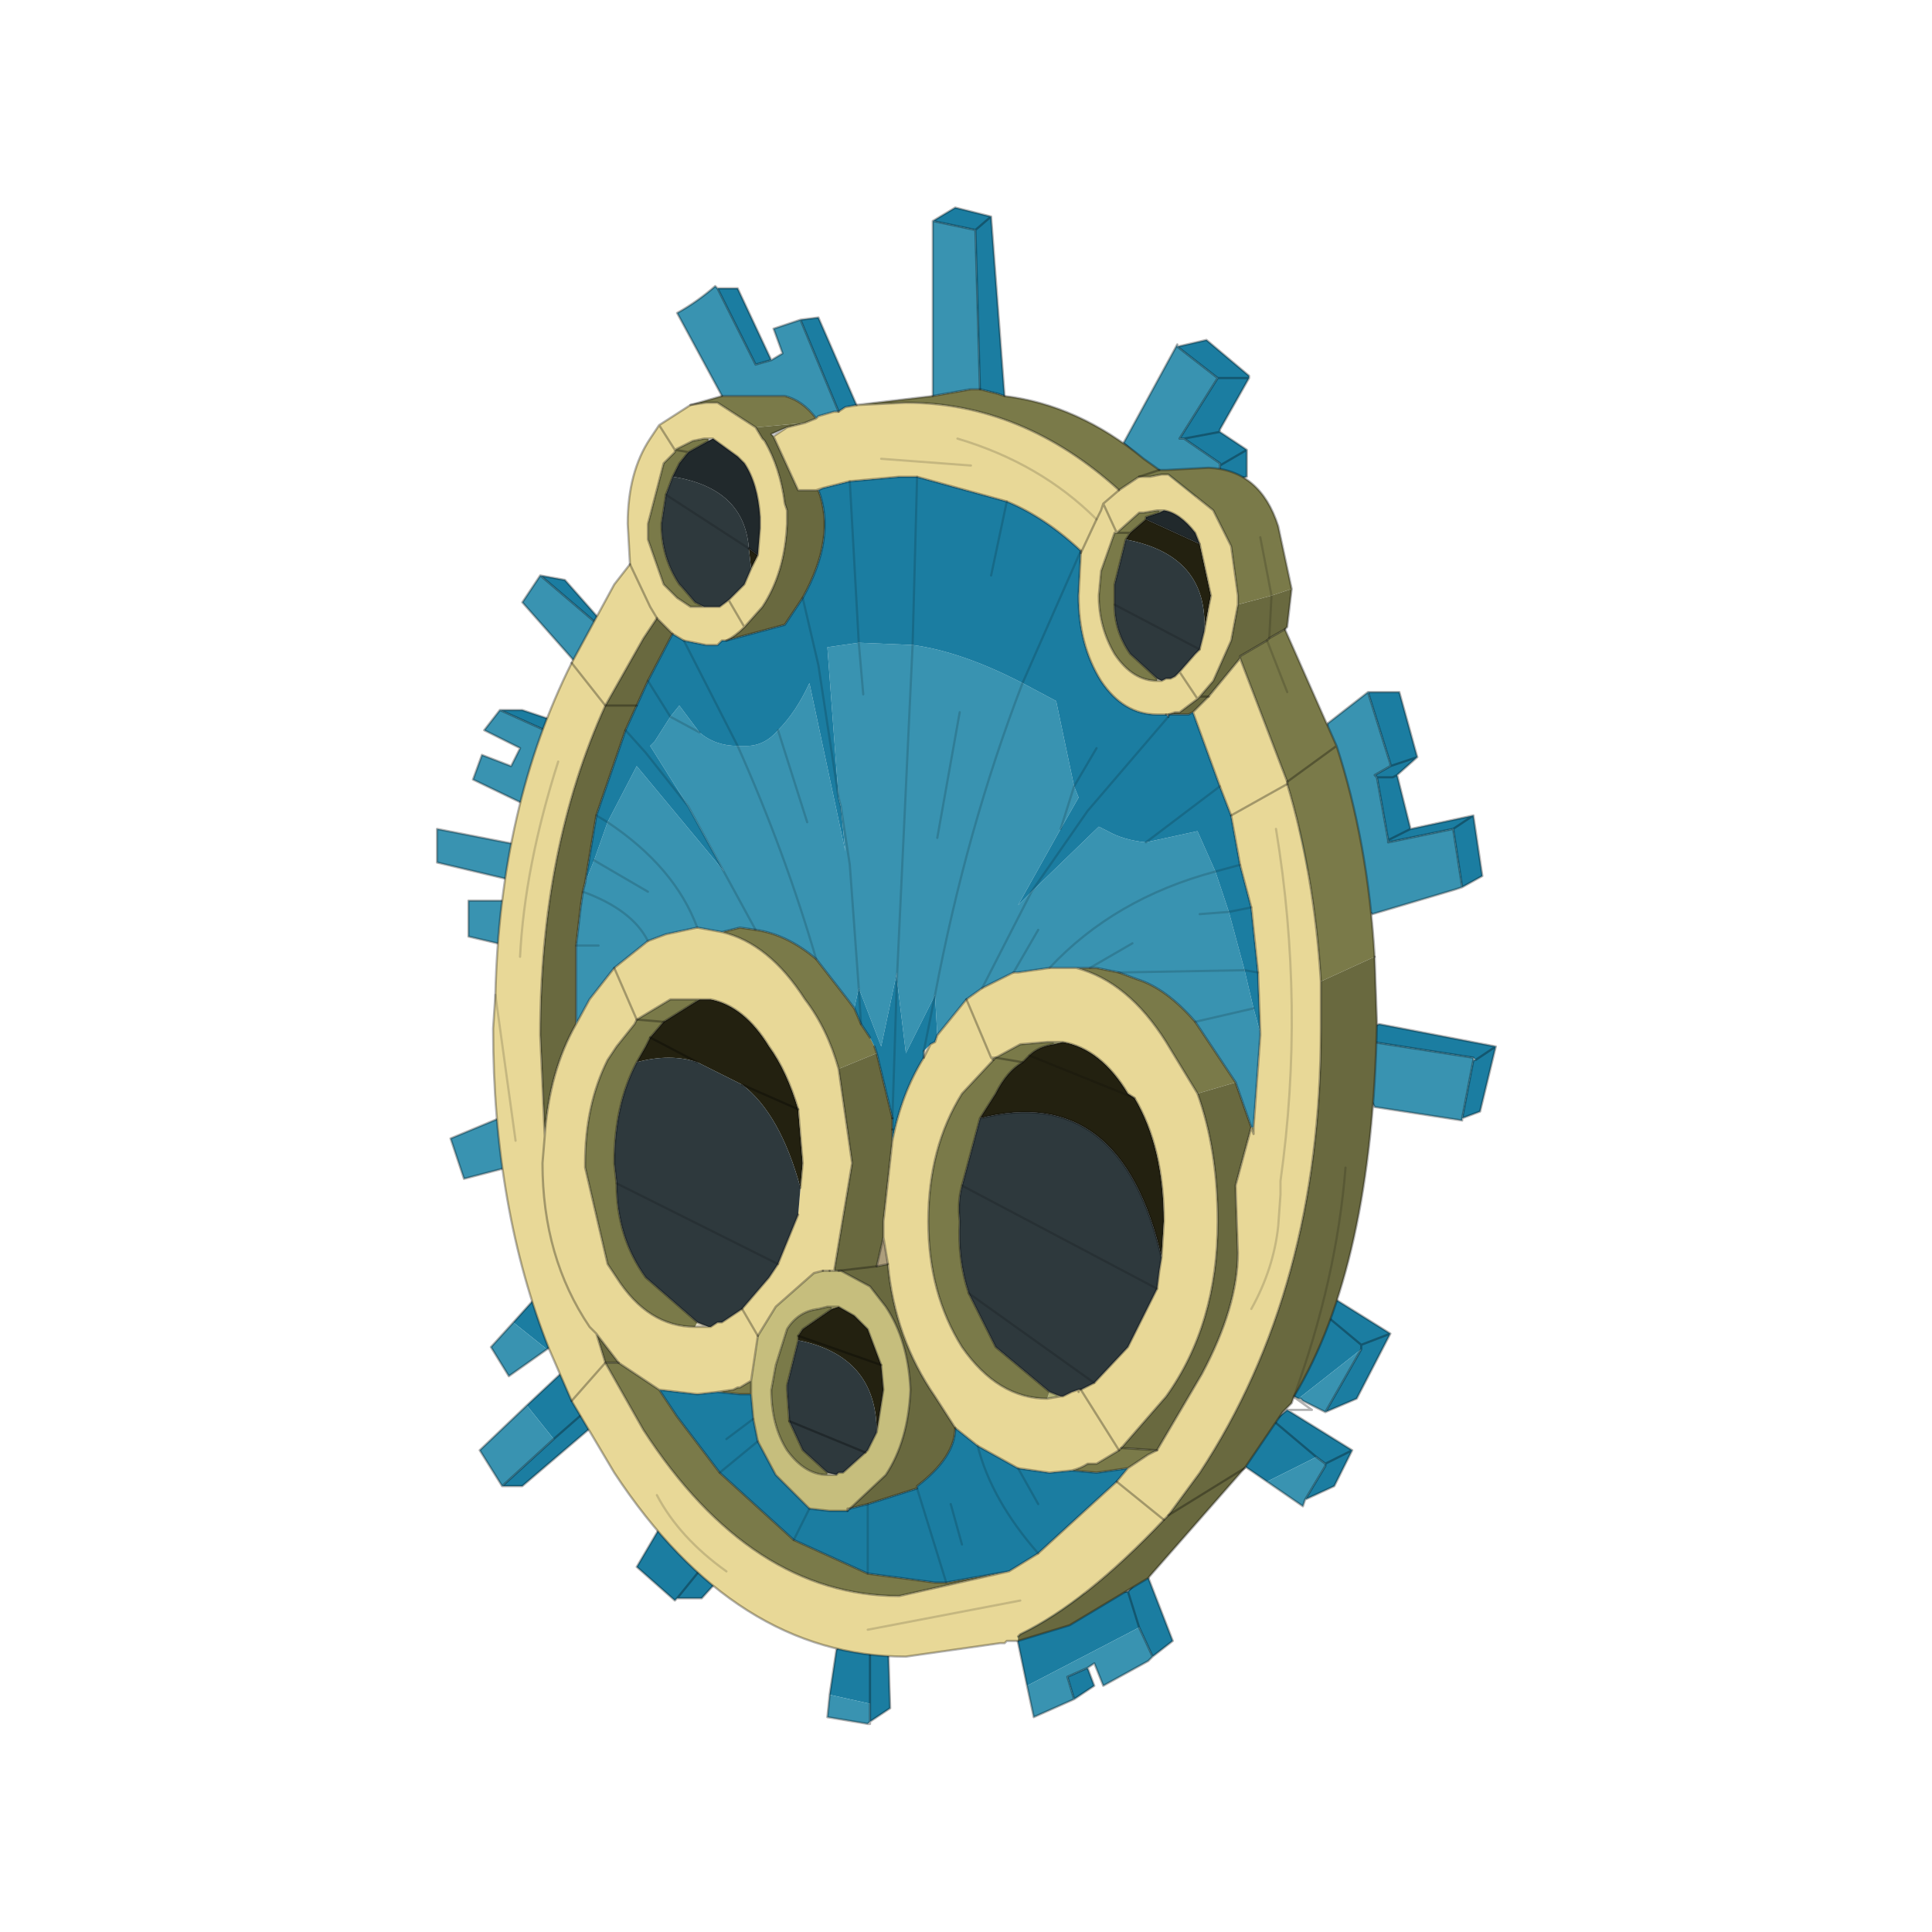 <?xml version="1.0" encoding="UTF-8" standalone="no"?>
<svg xmlns:xlink="http://www.w3.org/1999/xlink" height="440.0px" width="440.0px" xmlns="http://www.w3.org/2000/svg">
  <g transform="matrix(10.0, 0.0, 0.0, 10.0, 0.0, 0.0)">
    <use height="44.0" transform="matrix(0.909, 0.0, 0.0, 0.909, 2.0, 2.0)" width="44.0" xlink:href="#sprite0"/>
  </g>
  <defs>
    <g id="sprite0" transform="matrix(1.0, 0.0, 0.0, 1.0, 0.0, 0.0)">
      <use height="44.0" transform="matrix(1.0, 0.0, 0.0, 1.0, 0.0, 0.0)" width="44.0" xlink:href="#shape0"/>
      <use height="33.8" transform="matrix(1.124, 0.0, 0.0, 1.124, 8.75, 3.0)" width="23.6" xlink:href="#sprite1"/>
    </g>
    <g id="shape0" transform="matrix(1.0, 0.0, 0.0, 1.0, 0.0, 0.0)">
      <path d="M44.0 44.0 L0.0 44.0 0.0 0.0 44.0 0.0 44.0 44.0" fill="#43adca" fill-opacity="0.0" fill-rule="evenodd" stroke="none"/>
    </g>
    <g id="sprite1" transform="matrix(1.0, 0.0, 0.0, 1.0, 0.0, 0.0)">
      <use height="33.8" transform="matrix(1.0, 0.0, 0.0, 1.0, 0.0, 0.0)" width="23.6" xlink:href="#sprite2"/>
    </g>
    <g id="sprite2" transform="matrix(1.0, 0.0, 0.0, 1.0, 8.95, 17.7)">
      <use height="33.8" transform="matrix(1.0, 0.0, 0.0, 1.0, -8.95, -17.7)" width="23.6" xlink:href="#shape1"/>
    </g>
    <g id="shape1" transform="matrix(1.0, 0.0, 0.0, 1.0, 8.95, 17.7)">
      <path d="M10.1 8.7 L10.15 8.8 10.25 8.85 10.2 8.85 10.25 8.85 10.35 8.9 10.2 8.85 10.15 8.8 10.1 8.75 10.15 8.8 10.05 8.75 10.1 8.75 10.1 8.7" fill="#e6dfc3" fill-rule="evenodd" stroke="none"/>
      <path d="M7.55 -14.6 L8.2 -14.75 9.15 -13.95 9.15 -13.9 8.45 -13.9 9.15 -13.9 8.5 -12.75 8.5 -12.7 9.1 -12.3 9.1 -11.7 8.5 -11.55 8.5 -11.95 8.5 -12.0 7.7 -12.55 7.6 -12.55 8.45 -13.9 7.55 -14.6 M8.5 -11.95 L9.1 -12.3 8.5 -11.95 M7.7 -12.55 L8.5 -12.7 7.7 -12.55 M11.8 -6.9 L12.5 -6.9 12.9 -5.45 12.45 -5.05 12.75 -3.85 14.15 -4.15 14.35 -2.8 13.9 -2.55 13.7 -3.85 12.25 -3.55 12.25 -3.6 12.0 -5.0 11.95 -5.05 12.3 -5.25 12.3 -5.3 11.8 -6.9 M14.15 -4.15 L13.7 -3.85 14.15 -4.15 M12.25 -3.6 L12.75 -3.85 12.25 -3.6 M12.9 -5.45 L12.3 -5.25 12.9 -5.45 M12.45 -5.05 L12.35 -5.0 12.0 -5.0 12.35 -5.0 12.45 -5.05 M14.15 1.3 L14.2 1.3 14.15 1.25 11.9 0.9 11.2 0.9 11.15 0.9 12.05 0.5 14.65 1.0 14.3 2.45 13.9 2.6 14.15 1.3 M14.2 1.3 L14.65 1.0 14.2 1.3 M10.1 8.7 L10.75 6.9 11.65 7.65 11.65 7.75 11.65 7.65 10.75 6.9 Q10.95 6.8 11.1 6.65 L12.3 7.4 11.55 8.85 10.85 9.15 11.65 7.75 10.25 8.85 10.15 8.8 10.1 8.7 M10.0 9.1 L11.45 10.0 11.05 10.8 10.4 11.1 10.85 10.35 10.85 10.3 10.65 10.15 9.55 10.7 8.75 10.15 9.7 9.35 10.0 9.1 M11.65 7.65 L12.3 7.4 11.65 7.65 M11.45 10.0 L10.85 10.3 11.45 10.0 M4.2 15.25 L3.95 14.05 3.95 12.9 5.75 13.25 6.35 13.15 6.45 13.15 6.85 12.7 7.45 14.25 7.0 14.6 6.7 13.95 4.2 15.25 M5.55 14.85 L5.7 15.25 5.25 15.55 5.1 15.05 5.55 14.85 M6.45 13.15 L6.7 13.95 6.45 13.15 M0.7 16.05 L0.7 15.65 -0.2 15.45 -0.05 14.45 0.25 14.1 0.4 14.2 1.1 14.15 1.15 15.75 0.7 16.05 M0.7 15.65 L0.7 14.4 0.4 14.2 0.7 14.4 0.7 15.65 M9.7 9.35 L10.65 10.15 9.7 9.35 M-6.65 -9.5 L-6.1 -9.4 -5.35 -8.55 -5.3 -8.35 -6.65 -9.5 M-6.55 -6.05 L-7.55 -6.5 -7.05 -6.5 -6.15 -6.2 -6.45 -6.0 -6.55 -6.05 M-7.25 7.15 L-6.8 6.65 -5.9 6.65 -6.35 7.65 -6.5 7.75 -7.25 7.15 M-7.5 10.8 L-6.35 9.75 -6.95 9.0 -6.15 8.25 -5.2 8.3 -5.55 9.05 -5.35 9.35 -7.05 10.8 -7.5 10.8 M-6.35 9.75 L-5.55 9.05 -6.35 9.75 M-3.6 13.3 L-3.65 13.35 -4.5 12.6 -4.0 11.75 -3.0 11.55 -3.0 11.6 -2.25 12.0 -2.55 12.75 -3.05 13.3 -3.6 13.3 -2.95 12.5 -3.0 11.6 -2.95 12.5 -3.6 13.3" fill="#1b7da1" fill-rule="evenodd" stroke="none"/>
      <path d="M7.55 -14.6 L8.45 -13.9 7.6 -12.55 7.7 -12.55 8.5 -12.0 8.5 -11.95 8.5 -11.55 7.8 -11.2 6.35 -12.45 7.55 -14.65 7.55 -14.6 M13.75 -2.5 L11.9 -1.95 10.1 -3.2 10.9 -6.2 11.8 -6.9 12.3 -5.3 12.3 -5.25 11.95 -5.05 12.0 -5.0 12.25 -3.6 12.25 -3.55 13.7 -3.85 13.9 -2.55 13.75 -2.5 M14.15 1.25 L14.15 1.3 13.9 2.6 13.9 2.65 11.95 2.35 11.2 0.9 11.9 0.9 14.15 1.25 M10.25 8.85 L11.65 7.75 10.85 9.15 10.35 8.9 10.3 8.85 10.25 8.85 M10.4 11.1 L10.35 11.25 9.55 10.7 10.65 10.15 10.85 10.3 10.85 10.35 10.4 11.1 M7.0 14.6 L6.9 14.7 5.9 15.25 5.7 14.75 5.55 14.85 5.1 15.05 5.25 15.55 4.35 15.95 4.2 15.25 6.7 13.95 7.0 14.6 M0.7 16.05 L0.65 16.1 -0.25 15.95 -0.2 15.45 0.7 15.65 0.7 16.05 M-8.95 -3.85 L-6.9 -3.45 -7.05 -2.65 -8.95 -3.1 -8.95 -3.85 M-5.3 -8.35 L-5.25 -7.5 -5.9 -7.6 -7.05 -8.9 -6.65 -9.5 -5.3 -8.35 M-7.55 -6.5 L-6.55 -6.05 -6.8 -4.3 -8.15 -4.95 -7.95 -5.5 -7.3 -5.25 -7.1 -5.65 -7.9 -6.05 -7.55 -6.5 M-7.4 -1.25 L-8.25 -1.45 -8.25 -2.25 -7.25 -2.25 -6.85 -1.65 -7.4 -1.25 M-7.2 3.65 L-8.35 3.95 -8.65 3.05 -7.45 2.55 -6.8 3.05 -7.2 3.6 -7.2 3.65 M-6.5 7.75 L-7.35 8.35 -7.75 7.7 -7.25 7.15 -6.5 7.75 M-6.35 9.75 L-7.5 10.8 -8.0 10.0 -6.95 9.0 -6.35 9.75" fill="#3993b1" fill-rule="evenodd" stroke="none"/>
      <path d="M9.15 -13.9 L9.15 -13.95 8.2 -14.75 7.55 -14.6 8.45 -13.9 9.15 -13.9 8.5 -12.75 8.5 -12.7 9.1 -12.3 9.1 -11.7 8.5 -11.55 7.8 -11.2 6.35 -12.45 7.55 -14.65 7.55 -14.6 M8.5 -11.55 L8.5 -11.95 8.5 -12.0 7.7 -12.55 7.6 -12.55 8.45 -13.9 M8.5 -12.7 L7.7 -12.55 M9.1 -12.3 L8.5 -11.95 M13.75 -2.5 L11.9 -1.95 10.1 -3.2 10.9 -6.2 11.8 -6.9 12.5 -6.9 12.9 -5.45 12.45 -5.05 12.75 -3.85 14.15 -4.15 14.35 -2.8 13.9 -2.55 13.75 -2.5 13.9 -2.55 13.7 -3.85 12.25 -3.55 12.25 -3.6 12.0 -5.0 11.95 -5.05 12.3 -5.25 12.3 -5.3 11.8 -6.9 M12.0 -5.0 L12.35 -5.0 12.45 -5.05 M12.3 -5.25 L12.9 -5.45 M12.75 -3.85 L12.25 -3.6 M13.7 -3.85 L14.15 -4.15 M14.15 1.3 L14.2 1.3 M14.15 1.25 L14.15 1.3 13.9 2.6 14.3 2.45 14.65 1.0 14.2 1.3 M11.2 0.9 L11.95 2.35 13.9 2.65 13.9 2.6 M11.2 0.9 L11.15 0.9 12.05 0.5 14.65 1.0 M14.15 1.25 L11.9 0.9 11.2 0.9 M10.75 6.9 L10.75 6.85 10.75 6.9 10.1 8.7 10.15 8.8 10.25 8.85 10.2 8.85 10.05 8.75 10.05 8.7 10.1 8.7 10.1 8.75 10.15 8.8 10.05 8.75 10.1 8.75 10.05 8.7 M11.65 7.75 L11.65 7.65 10.75 6.9 Q10.95 6.8 11.1 6.65 L12.3 7.4 11.55 8.85 10.85 9.15 10.35 8.9 10.2 8.85 10.55 9.1 10.0 9.1 11.45 10.0 11.05 10.8 10.4 11.1 10.35 11.25 9.55 10.7 8.75 10.15 9.7 9.35 10.0 9.1 M10.25 8.85 L10.3 8.85 10.35 8.9 10.25 8.85 M10.2 8.85 L10.15 8.8 M10.4 11.1 L10.85 10.35 10.85 10.3 10.65 10.15 9.7 9.35 M10.85 10.3 L11.45 10.0 M12.3 7.4 L11.65 7.65 M10.85 9.15 L11.65 7.75 M4.2 15.25 L3.95 14.05 3.95 12.9 5.75 13.25 6.35 13.15 6.45 13.15 6.85 12.7 7.45 14.25 7.0 14.6 6.9 14.7 5.9 15.25 5.7 14.75 5.55 14.85 5.7 15.25 5.25 15.55 4.35 15.95 4.2 15.25 M6.7 13.95 L6.45 13.15 M6.7 13.95 L7.0 14.6 M-0.2 15.45 L-0.25 15.95 0.65 16.1 0.7 16.05 0.7 15.65 M-0.2 15.45 L-0.05 14.45 0.25 14.1 0.4 14.2 1.1 14.15 1.15 15.75 0.7 16.05 0.7 16.1 0.65 16.1 M0.4 14.2 L0.7 14.4 0.7 15.65 M5.25 15.55 L5.1 15.05 5.55 14.85 M-8.95 -3.85 L-6.9 -3.45 -7.05 -2.65 -8.95 -3.1 -8.95 -3.85 M-6.65 -9.5 L-6.1 -9.4 -5.35 -8.55 -5.3 -8.35 -5.25 -7.5 -5.9 -7.6 -7.05 -8.9 -6.65 -9.5 -5.3 -8.35 M-6.55 -6.05 L-7.55 -6.5 -7.9 -6.05 -7.1 -5.65 -7.3 -5.25 -7.95 -5.5 -8.15 -4.95 -6.8 -4.3 -6.55 -6.05 -6.45 -6.0 -6.15 -6.2 -7.05 -6.5 -7.55 -6.5 M-7.4 -1.25 L-6.85 -1.65 -7.25 -2.25 -8.25 -2.25 -8.25 -1.45 -7.4 -1.25 M-7.2 3.65 L-8.35 3.95 -8.65 3.05 -7.45 2.55 -6.8 3.05 -7.2 3.6 -7.2 3.65 M-7.25 7.15 L-6.8 6.65 -5.9 6.65 -6.35 7.65 -6.5 7.75 -7.35 8.35 -7.75 7.7 -7.25 7.15 M-7.5 10.8 L-6.35 9.75 M-6.95 9.0 L-8.0 10.0 -7.5 10.8 -7.05 10.8 -5.35 9.35 -5.55 9.05 -6.35 9.75 M-6.95 9.0 L-6.15 8.25 -5.2 8.3 -5.55 9.05 M-3.6 13.3 L-3.65 13.35 -4.5 12.6 -4.0 11.75 -3.0 11.55 -3.0 11.6 -2.25 12.0 -2.55 12.75 -3.05 13.3 -3.6 13.3 -2.95 12.5 -3.0 11.6" fill="none" stroke="#000000" stroke-linecap="round" stroke-linejoin="round" stroke-opacity="0.302" stroke-width="0.05"/>
      <path d="M1.0 5.25 L1.1 5.85 0.85 5.9 1.0 5.25" fill="#ad9e7c" fill-rule="evenodd" stroke="none"/>
      <path d="M7.1 -7.15 L7.1 -7.2 7.2 -7.15 7.1 -7.15 M7.3 -6.4 L7.35 -6.4 7.35 -6.35 7.3 -6.4 M1.9 1.25 L1.9 1.1 2.05 0.95 1.9 1.25 M0.2 11.35 L0.2 11.3 0.25 11.3 0.2 11.35 M-0.05 10.55 L-0.25 10.55 -0.25 10.5 -0.05 10.55 M-3.2 7.25 L-3.15 7.15 -2.9 7.25 -3.2 7.25" fill="#e6dfc3" fill-rule="evenodd" stroke="none"/>
      <path d="M0.45 -13.3 L0.15 -13.25 0.4 -13.3 0.45 -13.3 M-0.5 -11.4 L-0.35 -11.45 -0.45 -11.4 -0.5 -11.4 M7.25 -10.95 L7.15 -10.9 7.15 -10.95 7.25 -10.95 M9.2 2.8 L9.25 2.8 9.25 2.95 9.2 2.8 M4.8 0.9 L5.0 0.9 4.8 0.95 4.8 0.9 M4.65 8.85 L4.7 8.7 4.95 8.8 4.65 8.85" fill="#b3b378" fill-rule="evenodd" stroke="none"/>
      <path d="M2.1 -13.5 L2.95 -13.65 3.15 -13.65 3.55 -13.55 3.7 -13.5 Q5.35 -13.3 6.8 -12.1 L7.15 -11.85 6.7 -11.7 7.15 -11.85 7.3 -11.85 8.25 -11.9 Q9.4 -11.85 9.8 -10.6 L10.1 -9.2 9.65 -9.05 8.9 -8.85 8.9 -9.05 8.75 -10.15 8.35 -10.95 7.35 -11.75 7.2 -11.75 6.95 -11.7 6.7 -11.7 6.25 -11.4 Q4.1 -13.35 1.5 -13.35 L0.45 -13.3 0.4 -13.3 2.1 -13.5 M9.4 -10.35 L9.65 -9.05 9.4 -10.35 M9.95 -8.3 L11.1 -5.7 Q11.8 -3.55 11.95 -1.0 L10.75 -0.45 Q10.6 -2.85 10.0 -4.85 L10.0 -4.9 8.95 -7.65 8.95 -7.7 9.55 -8.05 9.6 -8.1 9.95 -8.3 M-3.3 -13.3 L-2.6 -13.5 -1.2 -13.5 Q-0.8 -13.4 -0.5 -13.0 L-0.75 -12.9 -1.85 -12.8 -2.7 -13.35 -2.95 -13.35 -3.3 -13.3 M7.15 -10.9 L6.85 -10.8 6.85 -10.75 6.5 -10.45 6.4 -10.3 6.15 -9.3 6.15 -9.05 6.15 -8.85 Q6.15 -8.25 6.5 -7.75 L7.1 -7.2 7.1 -7.15 Q6.55 -7.15 6.15 -7.75 5.8 -8.35 5.8 -9.05 L5.85 -9.6 6.15 -10.45 6.2 -10.45 6.7 -10.9 6.8 -10.9 7.1 -10.95 7.15 -10.95 7.15 -10.9 M6.5 -10.45 L6.2 -10.45 6.5 -10.45 M11.1 -5.7 L10.0 -4.9 11.1 -5.7 M5.3 -0.75 L5.6 -0.75 5.75 -0.75 6.25 -0.65 6.65 -0.5 Q7.3 -0.3 7.95 0.45 L8.25 0.9 8.85 1.8 8.0 2.05 7.3 0.9 Q6.45 -0.45 5.3 -0.75 M10.0 -6.9 L9.55 -8.05 10.0 -6.9 M6.25 10.0 L6.3 9.95 7.1 10.0 6.9 10.1 6.45 10.4 5.75 10.5 5.2 10.45 Q5.4 10.4 5.55 10.3 L5.7 10.3 5.75 10.3 6.25 10.0 M4.8 0.95 Q4.45 1.0 4.25 1.2 L4.1 1.35 3.5 1.25 4.1 1.35 Q3.75 1.55 3.5 2.05 L3.15 2.6 2.75 4.1 Q2.65 4.45 2.7 4.9 2.65 5.75 2.9 6.5 L3.5 7.7 4.7 8.7 4.65 8.85 Q3.55 8.85 2.75 7.7 2.0 6.5 2.0 4.9 2.0 3.25 2.75 2.05 L3.45 1.3 3.5 1.25 4.05 0.95 4.65 0.9 4.8 0.9 4.8 0.95 M0.7 0.8 L0.8 1.0 0.85 1.15 0.0 1.5 Q-0.25 0.6 -0.75 -0.05 -1.55 -1.3 -2.6 -1.55 L-2.2 -1.65 -1.85 -1.6 Q-1.15 -1.5 -0.5 -0.95 L0.2 -0.05 0.35 0.15 0.5 0.5 0.7 0.8 M-1.95 8.45 L-1.95 8.65 -1.95 8.75 -2.2 8.75 -2.7 8.7 -2.35 8.65 -2.25 8.6 -2.2 8.6 -1.95 8.45 M-0.25 10.55 Q-0.75 10.55 -1.15 10.0 -1.5 9.45 -1.5 8.65 L-1.4 8.1 -1.15 7.3 Q-0.9 6.9 -0.45 6.85 L-0.25 6.8 -0.15 6.8 -0.15 6.85 -0.8 7.3 -0.9 7.45 -0.9 7.55 -1.15 8.55 -1.15 8.65 -1.1 9.35 -0.8 10.0 -0.25 10.5 -0.25 10.55 M0.65 12.75 L2.15 12.95 2.4 12.95 3.8 12.7 1.35 13.25 Q-1.95 13.25 -4.35 9.55 L-5.2 8.05 -4.9 8.05 -4.0 8.65 -3.6 9.25 -2.65 10.5 -1.0 12.0 0.65 12.75 M-3.65 -12.3 L-3.25 -12.5 -3.0 -12.55 -2.9 -12.55 -2.9 -12.5 -3.35 -12.25 -3.55 -12.0 -3.7 -11.7 -3.85 -11.3 -3.95 -10.65 Q-3.95 -9.9 -3.55 -9.3 L-3.5 -9.25 -3.2 -8.9 -3.0 -8.8 -3.3 -8.8 -3.6 -9.0 -3.9 -9.3 -4.25 -10.3 -4.25 -10.65 -3.9 -12.0 -3.65 -12.25 -3.65 -12.3 -3.35 -12.25 -3.65 -12.3 M-4.5 0.4 L-3.75 -0.05 -3.2 -0.05 -3.1 -0.05 -3.9 0.45 -4.2 0.8 -4.3 1.0 -4.5 1.35 Q-5.0 2.3 -5.0 3.6 L-4.95 4.05 Q-4.95 5.25 -4.3 6.15 L-3.15 7.15 -3.2 7.25 Q-4.25 7.25 -4.95 6.15 L-5.15 5.85 -5.65 3.7 -5.65 3.6 Q-5.65 2.3 -5.15 1.3 L-4.95 1.0 -4.55 0.5 -4.5 0.4 -3.9 0.45 -4.5 0.4" fill="#7a7a49" fill-rule="evenodd" stroke="none"/>
      <path d="M3.45 1.3 L3.4 1.25 3.5 1.25 3.45 1.3 M-0.1 6.0 L0.0 6.0 0.05 6.0 0.7 6.35 1.05 6.8 Q1.55 7.55 1.6 8.65 1.55 9.8 1.05 10.55 L0.25 11.3 0.2 11.3 0.2 11.35 0.1 11.35 0.0 11.35 -0.2 11.35 -0.65 11.3 -1.4 10.55 -1.8 9.8 -1.9 9.3 -1.95 8.75 -1.95 8.65 -1.95 8.45 -1.8 7.45 -1.4 6.8 -0.55 6.05 -0.35 6.0 -0.2 6.0 -0.1 6.0 M0.85 9.6 L1.0 8.65 0.95 8.1 0.65 7.3 0.35 7.0 0.0 6.8 -0.15 6.8 0.0 6.8 -0.15 6.85 -0.15 6.8 -0.25 6.8 -0.45 6.85 Q-0.9 6.9 -1.15 7.3 L-1.4 8.1 -1.5 8.65 Q-1.5 9.45 -1.15 10.0 -0.75 10.55 -0.25 10.55 L-0.05 10.55 0.0 10.5 0.1 10.5 0.6 10.05 0.65 10.0 0.85 9.6" fill="#c6be7d" fill-rule="evenodd" stroke="none"/>
      <path d="M6.85 -10.75 L8.05 -10.2 8.3 -9.05 8.25 -8.8 8.15 -8.25 Q8.25 -9.95 6.4 -10.3 L6.5 -10.45 6.85 -10.75 M5.0 0.9 Q5.85 1.05 6.45 2.05 L6.6 2.15 Q7.25 3.25 7.25 4.9 L7.2 5.7 Q6.3 1.8 3.15 2.6 L3.5 2.05 Q3.75 1.55 4.1 1.35 L4.25 1.2 Q4.45 1.0 4.8 0.95 L5.0 0.9 M6.6 2.15 L4.25 1.2 6.6 2.15 M0.0 6.8 L0.35 7.0 0.65 7.3 0.95 8.1 1.0 8.65 0.85 9.6 Q0.85 7.9 -0.9 7.55 L-0.9 7.45 -0.8 7.3 -0.15 6.85 0.0 6.8 M0.95 8.1 L-0.9 7.45 0.95 8.1 M-1.8 -9.95 L-1.95 -9.65 -2.0 -10.1 -1.8 -9.95 M-3.1 -0.05 L-2.85 -0.05 Q-2.1 0.1 -1.55 1.0 -1.15 1.55 -0.9 2.4 L-0.8 3.6 -0.85 4.15 Q-1.3 2.5 -2.15 1.85 L-3.15 1.35 -4.2 0.8 -3.15 1.35 Q-3.75 1.15 -4.5 1.35 L-4.3 1.0 -4.2 0.8 -3.9 0.45 -3.1 -0.05 M-0.9 2.4 L-2.15 1.85 -0.9 2.4" fill="#232110" fill-rule="evenodd" stroke="none"/>
      <path d="M8.9 -8.85 L9.65 -9.05 9.6 -8.1 9.65 -9.05 10.1 -9.2 10.0 -8.35 9.95 -8.3 9.6 -8.1 9.55 -8.05 8.95 -7.7 8.95 -7.65 8.25 -6.8 7.9 -6.45 7.8 -6.4 7.35 -6.4 7.5 -6.45 7.6 -6.45 7.8 -6.6 8.0 -6.75 8.05 -6.8 8.35 -7.15 8.75 -8.05 8.9 -8.85 M11.95 -1.0 L12.0 0.45 Q11.9 5.9 10.15 8.8 L10.1 8.95 9.9 9.15 9.05 10.4 6.9 12.85 5.15 13.9 4.0 14.25 4.0 14.15 4.05 14.1 Q5.5 13.4 7.25 11.55 L7.35 11.45 8.05 10.5 Q10.75 6.4 10.75 0.6 L10.75 -0.45 11.95 -1.0 M-0.75 -12.9 L-1.15 -12.8 -1.5 -12.65 -1.45 -12.6 -0.9 -11.4 -0.5 -11.4 -0.45 -11.4 Q-0.05 -10.35 -0.8 -9.0 L-1.2 -8.4 -2.5 -8.05 Q-2.3 -8.15 -2.1 -8.35 L-1.7 -8.8 Q-1.2 -9.55 -1.15 -10.65 L-1.15 -10.95 -1.2 -11.1 Q-1.3 -11.9 -1.65 -12.5 L-1.7 -12.55 -1.85 -12.8 -0.75 -12.9 M8.05 -6.8 L8.25 -6.8 8.05 -6.8 M1.2 2.6 L1.2 2.85 1.2 3.1 1.0 4.9 1.0 5.1 1.0 5.25 0.85 5.9 1.1 5.85 Q1.25 7.5 2.15 8.8 L2.6 9.5 Q2.6 10.15 1.75 10.8 L1.75 10.85 0.65 11.2 0.25 11.3 1.05 10.55 Q1.55 9.8 1.6 8.65 1.55 7.55 1.05 6.8 L0.7 6.35 0.05 6.0 0.0 6.0 -0.1 6.0 0.3 3.6 0.0 1.5 0.85 1.15 1.2 2.6 M8.0 2.05 L8.85 1.8 9.2 2.8 8.85 4.1 8.9 5.6 Q8.9 6.8 8.1 8.3 L7.1 10.0 6.3 9.95 7.3 8.8 Q8.45 7.2 8.45 4.9 8.45 3.3 8.0 2.05 M11.3 3.7 Q11.1 6.2 10.15 8.8 11.1 6.2 11.3 3.7 M-4.9 8.05 L-5.2 8.05 -5.4 7.4 -4.9 8.05 M9.05 10.4 L7.35 11.45 9.05 10.4 M-3.7 -8.2 L-4.25 -7.15 -4.5 -6.6 -4.75 -6.05 -5.4 -4.15 -5.65 -2.65 -5.7 -2.45 -5.75 -2.1 -5.85 -1.25 -5.85 0.45 -5.85 0.5 Q-6.45 1.55 -6.55 3.0 L-6.65 0.75 Q-6.65 -3.4 -5.2 -6.6 L-4.35 -8.1 -4.05 -8.55 -3.7 -8.2 M-5.2 -6.6 L-4.5 -6.6 -5.2 -6.6 M0.85 5.9 L0.0 6.0 0.85 5.9" fill="#69693f" fill-rule="evenodd" stroke="none"/>
      <path d="M2.1 -17.4 L3.05 -17.2 3.15 -13.65 2.95 -13.65 2.1 -13.5 2.1 -17.4 M-2.6 -13.5 L-3.6 -15.35 Q-3.15 -15.6 -2.75 -15.95 L-2.7 -15.9 -1.85 -14.2 -1.5 -14.3 -1.25 -14.45 -1.45 -15.0 -0.85 -15.2 0.0 -13.15 -0.1 -13.15 -0.45 -13.05 -0.5 -13.0 Q-0.8 -13.4 -1.2 -13.5 L-2.6 -13.5 M0.0 -4.55 L-0.25 -7.9 0.45 -8.0 1.65 -7.95 Q2.75 -7.8 4.1 -7.1 L4.85 -6.7 5.25 -4.8 4.95 -3.85 5.25 -4.8 5.35 -4.55 4.95 -3.85 4.0 -2.15 4.3 -2.45 3.2 -0.3 4.3 -2.45 5.8 -3.9 6.0 -3.8 Q6.35 -3.6 6.85 -3.55 L8.0 -3.8 8.4 -2.9 Q6.15 -2.3 4.7 -0.75 6.15 -2.3 8.4 -2.9 L8.7 -2.0 9.05 -0.7 6.25 -0.65 9.05 -0.7 9.25 0.15 9.4 0.7 9.4 0.75 9.25 2.8 9.2 2.8 8.85 1.8 8.25 0.9 7.95 0.45 Q7.3 -0.3 6.65 -0.5 L6.25 -0.65 5.75 -0.75 5.6 -0.75 5.3 -0.75 4.7 -0.75 4.0 -0.65 3.9 -0.65 3.2 -0.3 2.85 -0.05 2.2 0.75 2.15 -0.15 1.5 1.15 1.3 -0.5 1.65 -7.95 1.3 -0.5 1.3 -0.65 0.95 1.0 0.45 -0.3 0.25 -3.05 0.05 -4.35 0.0 -4.55 M4.1 -7.1 Q2.85 -3.85 2.15 -0.15 2.85 -3.85 4.1 -7.1 M4.45 -1.6 L3.9 -0.65 4.45 -1.6 M6.55 -1.3 L5.6 -0.75 6.55 -1.3 M7.95 0.45 L9.25 0.15 7.95 0.45 M8.05 -1.95 L8.7 -2.0 8.05 -1.95 M2.2 -3.65 L2.7 -6.45 2.2 -3.65 M0.55 -6.85 L0.45 -8.0 0.55 -6.85 M0.35 0.15 L0.2 -0.05 -0.5 -0.95 Q-1.15 -1.5 -1.85 -1.6 L-2.2 -1.65 -2.6 -1.55 -3.15 -1.65 -3.85 -1.5 -4.25 -1.35 Q-4.6 -2.05 -5.7 -2.45 L-5.65 -2.65 -5.45 -3.15 -5.15 -4.0 -4.5 -5.25 -2.55 -2.9 -3.35 -4.35 -4.2 -5.7 -4.1 -5.8 -3.75 -6.35 -3.55 -6.6 -3.1 -6.0 Q-2.75 -5.7 -2.25 -5.7 L-2.05 -5.7 Q-1.65 -5.7 -1.35 -6.05 -0.95 -6.45 -0.65 -7.1 L0.15 -3.35 0.05 -4.35 0.25 -3.05 0.45 -0.3 0.35 0.15 M-3.1 -6.0 L-3.75 -6.35 -3.1 -6.0 M-0.5 -0.95 Q-1.2 -3.35 -2.25 -5.7 -1.2 -3.35 -0.5 -0.95 M-1.85 -1.6 L-3.35 -4.35 -1.85 -1.6 M-5.85 0.5 L-5.85 0.45 -5.85 -1.25 -5.75 -2.1 -5.7 -2.45 Q-4.6 -2.05 -4.25 -1.35 L-5.0 -0.75 -5.55 -0.05 -5.85 0.5 M-5.35 -1.25 L-5.85 -1.25 -5.35 -1.25 M-5.15 -4.0 Q-3.65 -3.0 -3.15 -1.65 -3.65 -3.0 -5.15 -4.0 M-4.25 -2.45 L-5.45 -3.15 -4.25 -2.45 M-0.7 -4.0 L-1.35 -6.05 -0.7 -4.0" fill="#3993b1" fill-rule="evenodd" stroke="none"/>
      <path d="M3.15 -13.65 L3.05 -17.2 2.1 -17.4 2.6 -17.7 3.4 -17.5 3.7 -13.5 3.55 -13.55 3.15 -13.65 M3.05 -17.2 L3.4 -17.5 3.05 -17.2 M-0.35 -11.45 L0.25 -11.6 1.35 -11.7 1.75 -11.7 3.75 -11.15 Q4.6 -10.8 5.4 -10.05 L5.4 -10.0 5.35 -9.05 Q5.35 -7.95 5.85 -7.15 6.35 -6.4 7.1 -6.4 L7.3 -6.4 7.35 -6.35 7.35 -6.4 7.8 -6.4 7.9 -6.45 8.5 -4.8 8.75 -4.15 8.95 -3.05 8.4 -2.9 8.95 -3.05 9.2 -2.1 8.7 -2.0 9.2 -2.1 9.35 -0.65 9.4 0.7 9.25 0.15 9.05 -0.7 8.7 -2.0 8.4 -2.9 8.0 -3.8 6.85 -3.55 Q6.35 -3.6 6.0 -3.8 L5.8 -3.9 4.3 -2.45 4.0 -2.15 4.95 -3.85 5.35 -4.55 5.25 -4.8 4.85 -6.7 4.1 -7.1 Q2.75 -7.8 1.65 -7.95 L1.75 -11.7 1.65 -7.95 0.45 -8.0 -0.25 -7.9 0.0 -4.55 -0.45 -7.5 -0.8 -9.0 -0.45 -7.5 0.0 -4.55 0.05 -4.35 0.15 -3.35 -0.65 -7.1 Q-0.95 -6.45 -1.35 -6.05 -1.65 -5.7 -2.05 -5.7 L-2.25 -5.7 -3.45 -8.05 -2.25 -5.7 Q-2.75 -5.7 -3.1 -6.0 L-3.55 -6.6 -3.75 -6.35 -4.1 -5.8 -4.2 -5.7 -3.35 -4.35 -2.55 -2.9 -4.5 -5.25 -5.15 -4.0 -5.45 -3.15 -5.65 -2.65 -5.4 -4.15 -4.75 -6.05 -4.5 -6.6 -4.25 -7.15 -3.7 -8.2 -3.45 -8.05 -2.95 -7.95 -2.7 -7.95 -2.6 -8.05 -2.5 -8.05 -1.2 -8.4 -0.8 -9.0 Q-0.05 -10.35 -0.45 -11.4 L-0.35 -11.45 M-2.7 -15.9 L-2.25 -15.9 -1.5 -14.3 -1.85 -14.2 -2.7 -15.9 M-0.85 -15.2 L-0.45 -15.25 0.4 -13.3 0.15 -13.25 0.0 -13.15 -0.85 -15.2 M0.25 -11.6 L0.45 -8.0 0.25 -11.6 M3.4 -9.5 L3.75 -11.15 3.4 -9.5 M5.75 -5.65 L5.25 -4.8 5.75 -5.65 M1.3 -0.5 L1.5 1.15 2.15 -0.15 1.9 1.1 2.15 -0.15 2.2 0.75 2.15 0.9 2.05 0.95 1.9 1.1 1.9 1.25 Q1.4 2.05 1.2 3.1 L1.2 2.85 1.2 2.6 1.3 -0.5 1.2 2.6 0.85 1.15 0.8 1.0 0.7 0.8 0.5 0.5 0.35 0.15 0.45 -0.3 0.95 1.0 1.3 -0.65 1.3 -0.5 M5.4 -10.05 L4.1 -7.1 5.4 -10.05 M7.35 -6.35 L5.55 -4.25 4.3 -2.45 5.55 -4.25 7.35 -6.35 M6.85 -3.55 L8.5 -4.8 6.85 -3.55 M9.05 -0.7 L9.35 -0.65 9.05 -0.7 M6.45 10.4 L6.2 10.7 4.45 12.3 3.8 12.7 2.4 12.95 2.15 12.95 0.65 12.75 0.65 11.2 1.75 10.85 1.75 10.8 Q2.6 10.15 2.6 9.5 L3.1 9.9 4.0 10.4 4.7 10.5 5.2 10.45 5.75 10.5 6.45 10.4 M-1.95 8.75 L-1.9 9.3 -1.8 9.8 -1.4 10.55 -0.65 11.3 -0.2 11.35 0.0 11.35 0.1 11.35 0.2 11.35 0.25 11.3 0.65 11.2 0.65 12.75 -1.0 12.0 -2.65 10.5 -3.6 9.25 -4.0 8.65 -3.15 8.75 -2.7 8.7 -2.2 8.75 -1.95 8.75 M2.75 12.1 L2.5 11.2 2.75 12.1 M3.1 9.9 Q3.4 11.1 4.45 12.3 3.4 11.1 3.1 9.9 M1.75 10.85 L2.4 12.95 1.75 10.85 M4.45 11.2 L4.0 10.4 4.45 11.2 M-3.75 -6.35 L-4.25 -7.15 -3.75 -6.35 M-5.4 -4.15 L-5.15 -4.0 -5.4 -4.15 M-4.75 -6.05 L-4.3 -5.55 -3.35 -4.35 -4.3 -5.55 -4.75 -6.05 M0.5 0.5 L0.45 -0.3 0.5 0.5 M-2.5 9.75 L-1.9 9.3 -2.5 9.75 M-2.65 10.5 L-1.8 9.8 -2.65 10.5 M-0.65 11.3 L-1.0 12.0 -0.65 11.3" fill="#1b7da1" fill-rule="evenodd" stroke="none"/>
      <path d="M2.95 -11.95 L0.95 -12.1 2.95 -11.95 M5.4 -10.0 L5.4 -10.05 Q4.6 -10.8 3.75 -11.15 L1.75 -11.7 1.35 -11.7 0.25 -11.6 -0.35 -11.45 -0.5 -11.4 -0.9 -11.4 -1.45 -12.6 -1.15 -12.8 -0.75 -12.9 -0.5 -13.0 -0.45 -13.05 -0.1 -13.15 0.0 -13.15 0.15 -13.25 0.45 -13.3 1.5 -13.35 Q4.1 -13.35 6.25 -11.4 L6.7 -11.7 6.95 -11.7 7.2 -11.75 7.35 -11.75 8.35 -10.95 8.75 -10.15 8.9 -9.05 8.9 -8.85 8.75 -8.05 8.35 -7.15 8.05 -6.8 8.0 -6.75 7.6 -7.35 8.0 -6.75 7.8 -6.6 7.6 -6.45 7.5 -6.45 7.35 -6.4 7.3 -6.4 7.1 -6.4 Q6.35 -6.4 5.85 -7.15 5.35 -7.95 5.35 -9.05 L5.4 -10.0 5.75 -10.75 5.4 -10.0 M2.65 -12.55 Q4.5 -12.0 5.75 -10.75 4.5 -12.0 2.65 -12.55 M4.0 14.25 L3.75 14.25 3.7 14.3 3.65 14.3 3.6 14.3 1.5 14.6 Q-2.3 14.6 -5.0 10.5 L-5.95 8.9 -6.45 7.75 Q-7.7 4.6 -7.7 0.6 L-7.65 -0.15 Q-7.55 -4.35 -5.95 -7.55 L-5.0 -9.3 -4.65 -9.75 -4.7 -10.65 Q-4.7 -11.8 -4.2 -12.55 L-4.0 -12.85 -3.3 -13.3 -2.95 -13.35 -2.7 -13.35 -1.85 -12.8 -1.7 -12.55 -1.65 -12.5 Q-1.3 -11.9 -1.2 -11.1 L-1.15 -10.95 -1.15 -10.65 Q-1.2 -9.55 -1.7 -8.8 L-2.1 -8.35 -2.45 -8.95 -2.1 -8.35 Q-2.3 -8.15 -2.5 -8.05 L-2.6 -8.05 -2.7 -7.95 -2.95 -7.95 -3.45 -8.05 -3.7 -8.2 -4.05 -8.55 -4.2 -8.8 -4.65 -9.75 -4.2 -8.8 -4.05 -8.55 -4.35 -8.1 -5.2 -6.6 Q-6.65 -3.4 -6.65 0.75 L-6.55 3.0 Q-6.45 1.55 -5.85 0.5 L-5.55 -0.05 -5.0 -0.75 -4.25 -1.35 -3.85 -1.5 -3.15 -1.65 -2.6 -1.55 Q-1.55 -1.3 -0.75 -0.05 -0.25 0.6 0.0 1.5 L0.3 3.6 -0.1 6.0 -0.2 6.0 -0.35 6.0 -0.55 6.05 -1.4 6.8 -1.8 7.45 -1.95 8.45 -2.2 8.6 -2.25 8.6 -2.35 8.65 -2.7 8.7 -3.15 8.75 -4.0 8.65 -4.9 8.05 -5.4 7.4 -5.55 7.25 Q-6.6 5.7 -6.6 3.6 L-6.55 3.0 -6.6 3.6 Q-6.6 5.7 -5.55 7.25 L-5.4 7.4 -5.2 8.05 -4.35 9.55 Q-1.95 13.25 1.35 13.25 L3.8 12.7 4.45 12.3 6.2 10.7 6.45 10.4 6.9 10.1 7.1 10.0 8.1 8.3 Q8.9 6.8 8.9 5.6 L8.85 4.1 9.2 2.8 9.25 2.95 9.25 2.8 9.4 0.75 9.4 0.7 9.35 -0.65 9.2 -2.1 8.95 -3.05 8.75 -4.15 8.5 -4.8 7.9 -6.45 8.25 -6.8 8.95 -7.65 10.0 -4.9 10.0 -4.85 Q10.6 -2.85 10.75 -0.45 L10.75 0.6 Q10.75 6.4 8.05 10.5 L7.35 11.45 7.25 11.55 6.2 10.7 7.25 11.55 Q5.5 13.4 4.05 14.1 L4.0 14.15 4.0 14.25 M8.05 -10.2 L7.95 -10.45 Q7.6 -10.9 7.25 -10.95 L7.15 -10.95 7.1 -10.95 6.8 -10.9 6.7 -10.9 6.2 -10.45 6.15 -10.45 5.85 -9.6 5.8 -9.05 Q5.8 -8.35 6.15 -7.75 6.55 -7.15 7.1 -7.15 L7.2 -7.15 7.3 -7.2 7.4 -7.2 7.5 -7.25 7.6 -7.35 7.95 -7.75 8.05 -7.85 8.15 -8.25 8.25 -8.8 8.3 -9.05 8.05 -10.2 M5.75 -10.75 L5.85 -10.95 5.9 -11.1 6.2 -10.45 5.9 -11.1 5.85 -10.95 5.75 -10.75 M1.2 3.1 Q1.4 2.05 1.9 1.25 L2.05 0.95 2.15 0.9 2.2 0.75 2.85 -0.05 3.2 -0.3 3.9 -0.65 4.0 -0.65 4.7 -0.75 5.3 -0.75 Q6.45 -0.45 7.3 0.9 L8.0 2.05 Q8.45 3.3 8.45 4.9 8.45 7.2 7.3 8.8 L6.3 9.95 6.25 10.0 5.4 8.65 6.25 10.0 5.75 10.3 5.7 10.3 5.55 10.3 Q5.4 10.4 5.2 10.45 L4.7 10.5 4.0 10.4 3.1 9.9 2.6 9.5 2.15 8.8 Q1.25 7.5 1.1 5.85 L1.0 5.25 1.0 5.1 1.0 4.9 1.2 3.1 M8.75 -4.15 L10.0 -4.85 8.75 -4.15 M6.25 -11.4 L5.9 -11.1 6.25 -11.4 M9.2 6.85 Q9.7 5.95 9.8 5.0 L9.85 4.3 9.85 4.0 Q10.4 0.1 9.75 -3.85 10.4 0.1 9.85 4.0 L9.85 4.3 9.8 5.0 Q9.7 5.95 9.2 6.85 M7.2 5.7 L7.25 4.9 Q7.25 3.25 6.6 2.15 L6.45 2.05 Q5.85 1.05 5.0 0.9 L4.8 0.9 4.65 0.9 4.05 0.95 3.5 1.25 3.4 1.25 3.45 1.3 2.75 2.05 Q2.0 3.25 2.0 4.9 2.0 6.5 2.75 7.7 3.55 8.85 4.65 8.85 L4.95 8.8 5.0 8.8 5.2 8.7 5.35 8.65 5.35 8.7 5.35 8.65 5.4 8.65 5.7 8.5 6.45 7.7 7.1 6.4 7.15 6.0 7.2 5.7 M3.4 1.25 L2.85 -0.05 3.4 1.25 M4.05 13.35 L0.65 14.0 4.05 13.35 M-2.8 -12.55 L-2.9 -12.55 -3.0 -12.55 -3.25 -12.5 -3.65 -12.3 -3.65 -12.25 -3.9 -12.0 -4.25 -10.65 -4.25 -10.3 -3.9 -9.3 -3.6 -9.0 -3.3 -8.8 -3.0 -8.8 -2.8 -8.8 -2.65 -8.8 -2.45 -8.95 -2.1 -9.3 -1.95 -9.65 -1.8 -9.95 -1.75 -10.55 -1.75 -10.65 -1.75 -10.8 Q-1.8 -11.55 -2.1 -12.0 L-2.25 -12.15 -2.8 -12.55 M-3.65 -12.3 L-4.0 -12.85 -3.65 -12.3 M-5.95 -7.55 L-5.2 -6.6 -5.95 -7.55 M-4.5 0.4 L-5.0 -0.75 -4.5 0.4 -4.55 0.5 -4.95 1.0 -5.15 1.3 Q-5.65 2.3 -5.65 3.6 L-5.65 3.7 -5.15 5.85 -4.95 6.15 Q-4.25 7.25 -3.2 7.25 L-2.9 7.25 -2.85 7.25 -2.7 7.15 -2.6 7.15 -2.15 6.85 -1.55 6.15 -1.35 5.85 -0.9 4.75 -0.85 4.15 -0.8 3.6 -0.9 2.4 Q-1.15 1.55 -1.55 1.0 -2.1 0.1 -2.85 -0.05 L-3.1 -0.05 -3.2 -0.05 -3.75 -0.05 -4.5 0.4 M-1.8 7.45 L-2.15 6.85 -1.8 7.45 M-7.1 -1.0 Q-7.0 -3.0 -6.25 -5.35 -7.0 -3.0 -7.1 -1.0 M-5.95 8.9 L-5.2 8.05 -5.95 8.9 M-7.2 3.1 L-7.65 -0.15 -7.2 3.1 M-2.5 12.7 Q-3.55 11.95 -4.05 11.0 -3.55 11.95 -2.5 12.7" fill="#e8d897" fill-rule="evenodd" stroke="none"/>
      <path d="M8.15 -8.25 L8.05 -7.85 7.95 -7.75 7.6 -7.35 7.5 -7.25 7.4 -7.2 7.3 -7.2 7.2 -7.15 7.1 -7.2 6.5 -7.75 Q6.15 -8.25 6.15 -8.85 L6.15 -9.05 6.15 -9.3 6.4 -10.3 Q8.25 -9.95 8.15 -8.25 M6.15 -8.85 L8.05 -7.85 6.15 -8.85 M7.2 5.7 L7.15 6.0 7.1 6.4 6.45 7.7 5.7 8.5 5.4 8.65 5.35 8.65 5.35 8.7 5.35 8.65 5.2 8.7 5.0 8.8 4.95 8.8 4.7 8.7 3.5 7.7 2.9 6.5 Q2.65 5.75 2.7 4.9 2.65 4.45 2.75 4.1 L3.15 2.6 Q6.3 1.8 7.2 5.7 M0.85 9.6 L0.65 10.0 0.6 10.05 0.1 10.5 0.0 10.5 -0.05 10.55 -0.25 10.5 -0.8 10.0 -1.1 9.35 -1.15 8.65 -1.15 8.55 -0.9 7.55 Q0.85 7.9 0.85 9.6 M7.1 6.4 L2.75 4.1 7.1 6.4 M2.9 6.5 L5.7 8.5 2.9 6.5 M-1.95 -9.65 L-2.1 -9.3 -2.45 -8.95 -2.65 -8.8 -2.8 -8.8 -3.0 -8.8 -3.2 -8.9 -3.5 -9.25 -3.55 -9.3 Q-3.95 -9.9 -3.95 -10.65 L-3.85 -11.3 -3.7 -11.7 Q-2.1 -11.45 -2.0 -10.1 L-1.95 -9.65 M-3.85 -11.3 L-2.0 -10.1 -3.85 -11.3 M-0.85 4.15 L-0.9 4.75 -1.35 5.85 -1.55 6.15 -2.15 6.85 -2.6 7.15 -2.7 7.15 -2.85 7.25 -2.9 7.25 -3.15 7.15 -4.3 6.15 Q-4.95 5.25 -4.95 4.05 L-5.0 3.6 Q-5.0 2.3 -4.5 1.35 -3.75 1.15 -3.15 1.35 L-2.15 1.85 Q-1.3 2.5 -0.85 4.15 M-1.35 5.85 L-4.95 4.05 -1.35 5.85 M-1.1 9.35 L0.6 10.05 -1.1 9.35" fill="#2e393d" fill-rule="evenodd" stroke="none"/>
      <path d="M7.25 -10.95 Q7.6 -10.9 7.95 -10.45 L8.05 -10.2 6.85 -10.75 6.85 -10.8 7.15 -10.9 7.25 -10.95 M-2.8 -12.55 L-2.25 -12.15 -2.1 -12.0 Q-1.8 -11.55 -1.75 -10.8 L-1.75 -10.65 -1.75 -10.55 -1.8 -9.95 -2.0 -10.1 Q-2.1 -11.45 -3.7 -11.7 L-3.55 -12.0 -3.35 -12.25 -2.9 -12.5 -2.8 -12.55" fill="#21292c" fill-rule="evenodd" stroke="none"/>
      <path d="M3.15 -13.65 L3.05 -17.2 2.1 -17.4 2.1 -13.5 M3.7 -13.5 L3.4 -17.5 3.05 -17.2 M2.1 -17.4 L2.6 -17.7 3.4 -17.5 M5.4 -10.0 L5.75 -10.75 M6.7 -11.7 L6.95 -11.7 7.2 -11.75 7.35 -11.75 8.35 -10.95 8.75 -10.15 8.9 -9.05 8.9 -8.85 M7.15 -11.85 L6.8 -12.1 Q5.35 -13.3 3.7 -13.5 M6.25 -11.4 L6.7 -11.7 M7.15 -11.85 L7.3 -11.85 8.25 -11.9 Q9.4 -11.85 9.8 -10.6 L10.1 -9.2 10.0 -8.35 9.95 -8.3 11.1 -5.7 Q11.8 -3.55 11.95 -1.0 M-4.65 -9.75 L-4.7 -10.65 Q-4.7 -11.8 -4.2 -12.55 L-4.0 -12.85 -3.3 -13.3 -2.95 -13.35 -2.7 -13.35 -1.85 -12.8 M-2.6 -13.5 L-3.6 -15.35 Q-3.15 -15.6 -2.75 -15.95 L-2.7 -15.9 -2.25 -15.9 -1.5 -14.3 -1.25 -14.45 -1.45 -15.0 -0.85 -15.2 -0.45 -15.25 0.4 -13.3 M8.05 -10.2 L7.95 -10.45 Q7.6 -10.9 7.25 -10.95 L7.15 -10.9 6.85 -10.8 6.85 -10.75 M8.05 -10.2 L8.3 -9.05 8.25 -8.8 8.15 -8.25 8.05 -7.85 7.95 -7.75 7.6 -7.35 8.0 -6.75 8.05 -6.8 8.35 -7.15 8.75 -8.05 8.9 -8.85 M7.25 -10.95 L7.15 -10.95 7.1 -10.95 6.8 -10.9 6.7 -10.9 6.2 -10.45 6.5 -10.45 6.85 -10.75 M6.5 -10.45 L6.4 -10.3 M6.2 -10.45 L6.15 -10.45 5.85 -9.6 5.8 -9.05 Q5.8 -8.35 6.15 -7.75 6.55 -7.15 7.1 -7.15 M7.1 -7.2 L6.5 -7.75 Q6.15 -8.25 6.15 -8.85 L6.15 -9.05 6.15 -9.3 6.4 -10.3 M6.2 -10.45 L5.9 -11.1 5.85 -10.95 5.75 -10.75 M5.4 -10.0 L5.35 -9.05 Q5.35 -7.95 5.85 -7.15 6.35 -6.4 7.1 -6.4 L7.3 -6.4 M7.35 -6.4 L7.5 -6.45 7.6 -6.45 7.8 -6.6 8.0 -6.75 M7.2 -7.15 L7.1 -7.2 M7.6 -7.35 L7.5 -7.25 7.4 -7.2 7.3 -7.2 7.2 -7.15 7.1 -7.15 M7.35 -6.35 L7.35 -6.4 M8.25 -6.8 L8.05 -6.8 M10.0 -4.9 L11.1 -5.7 M1.2 2.6 L1.2 2.85 M1.9 1.25 L1.9 1.1 M10.0 -4.85 L8.75 -4.15 M5.9 -11.1 L6.25 -11.4 M5.4 8.65 L6.25 10.0 M6.2 10.7 L7.25 11.55 M3.5 1.25 L4.1 1.35 M3.5 1.25 L3.4 1.25 3.45 1.3 M2.85 -0.05 L3.4 1.25 M0.85 5.9 L1.1 5.85 M-0.2 6.0 L-0.35 6.0 M0.25 11.3 L0.65 11.2 1.75 10.85 1.75 10.8 Q2.6 10.15 2.6 9.5 M-0.9 7.45 L0.95 8.1 M7.1 10.0 L6.3 9.95 M-4.9 8.05 L-5.2 8.05 -5.95 8.9 M7.35 11.45 L9.05 10.4 M-2.7 -15.9 L-1.85 -14.2 -1.5 -14.3 M-2.9 -12.55 L-2.8 -12.55 -2.25 -12.15 -2.1 -12.0 Q-1.8 -11.55 -1.75 -10.8 L-1.75 -10.65 -1.75 -10.55 -1.8 -9.95 -1.95 -9.65 -2.1 -9.3 -2.45 -8.95 -2.1 -8.35 -1.7 -8.8 Q-1.2 -9.55 -1.15 -10.65 L-1.15 -10.95 -1.2 -11.1 Q-1.3 -11.9 -1.65 -12.5 L-1.7 -12.55 -1.85 -12.8 M-3.65 -12.3 L-3.25 -12.5 -3.0 -12.55 -2.9 -12.55 M-2.9 -12.5 L-2.8 -12.55 M-3.35 -12.25 L-3.65 -12.3 -3.65 -12.25 -3.9 -12.0 -4.25 -10.65 -4.25 -10.3 -3.9 -9.3 -3.6 -9.0 -3.3 -8.8 -3.0 -8.8 -3.2 -8.9 -3.5 -9.25 -3.55 -9.3 Q-3.95 -9.9 -3.95 -10.65 L-3.85 -11.3 -3.7 -11.7 -3.55 -12.0 -3.35 -12.25 -2.9 -12.5 M-0.85 -15.2 L0.0 -13.15 M-4.0 -12.85 L-3.65 -12.3 M-2.0 -10.1 L-1.8 -9.95 M-3.0 -8.8 L-2.8 -8.8 -2.65 -8.8 -2.45 -8.95 M-2.1 -8.35 Q-2.3 -8.15 -2.5 -8.05 L-2.6 -8.05 -2.7 -7.95 -2.95 -7.95 -3.45 -8.05 -3.7 -8.2 M-4.65 -9.75 L-4.2 -8.8 -4.05 -8.55 -3.7 -8.2 M-4.5 -6.6 L-5.2 -6.6 -5.95 -7.55 M-5.0 -0.75 L-4.5 0.4 -3.9 0.45 M-2.15 6.85 L-1.8 7.45 M-2.15 1.85 L-0.9 2.4 M-4.2 0.8 L-3.15 1.35 M0.6 10.05 L-1.1 9.35 M0.25 11.3 L0.2 11.35 M0.0 6.0 L0.85 5.9" fill="none" stroke="#000000" stroke-linecap="round" stroke-linejoin="round" stroke-opacity="0.302" stroke-width="0.05"/>
      <path d="M2.1 -13.5 L2.95 -13.65 3.15 -13.65 3.55 -13.55 3.7 -13.5 M-0.35 -11.45 L0.25 -11.6 1.35 -11.7 1.75 -11.7 3.75 -11.15 Q4.6 -10.8 5.4 -10.05 L5.4 -10.0 M6.7 -11.7 L7.15 -11.85 M11.95 -1.0 L12.0 0.45 Q11.9 5.9 10.15 8.8 L10.1 8.95 9.9 9.15 9.05 10.4 6.9 12.85 5.15 13.9 4.0 14.25 3.75 14.25 3.7 14.3 3.65 14.3 3.6 14.3 1.5 14.6 Q-2.3 14.6 -5.0 10.5 L-5.95 8.9 -6.45 7.75 Q-7.7 4.6 -7.7 0.6 L-7.65 -0.15 Q-7.55 -4.35 -5.95 -7.55 L-5.0 -9.3 -4.65 -9.75 M-3.3 -13.3 L-2.6 -13.5 M0.4 -13.3 L2.1 -13.5 M6.25 -11.4 Q4.1 -13.35 1.5 -13.35 L0.45 -13.3 0.15 -13.25 0.0 -13.15 -0.1 -13.15 -0.45 -13.05 -0.5 -13.0 -0.75 -12.9 -1.15 -12.8 -1.45 -12.6 -0.9 -11.4 -0.5 -11.4 -0.35 -11.45 -0.45 -11.4 Q-0.05 -10.35 -0.8 -9.0 M7.3 -6.4 L7.35 -6.4 7.8 -6.4 7.9 -6.45 8.25 -6.8 8.95 -7.65 10.0 -4.9 10.0 -4.85 M8.95 -7.65 L8.95 -7.7 9.55 -8.05 9.6 -8.1 9.95 -8.3 M1.2 2.85 L1.2 3.1 Q1.4 2.05 1.9 1.25 M2.2 0.75 L2.85 -0.05 3.2 -0.3 3.9 -0.65 4.0 -0.65 4.7 -0.75 5.3 -0.75 Q6.45 -0.45 7.3 0.9 L8.0 2.05 M8.95 -3.05 L8.75 -4.15 8.5 -4.8 7.9 -6.45 M8.85 1.8 L8.25 0.9 7.95 0.45 Q7.3 -0.3 6.65 -0.5 L6.25 -0.65 5.75 -0.75 5.6 -0.75 5.3 -0.75 M8.85 1.8 L9.2 2.8 8.85 4.1 8.9 5.6 Q8.9 6.8 8.1 8.3 L7.1 10.0 6.9 10.1 6.45 10.4 6.2 10.7 M9.25 2.8 L9.4 0.75 9.4 0.7 M9.2 -2.1 L8.95 -3.05 M9.2 -2.1 L9.35 -0.65 9.4 0.7 M10.75 -0.45 Q10.6 -2.85 10.0 -4.85 M5.0 0.9 Q5.85 1.05 6.45 2.05 L6.6 2.15 Q7.25 3.25 7.25 4.9 L7.2 5.7 7.15 6.0 7.1 6.4 6.45 7.7 5.7 8.5 5.4 8.65 M6.25 10.0 L6.3 9.95 7.3 8.8 Q8.45 7.2 8.45 4.9 8.45 3.3 8.0 2.05 M7.25 11.55 L7.35 11.45 8.05 10.5 Q10.75 6.4 10.75 0.6 L10.75 -0.45 M9.25 2.8 L9.25 2.95 9.2 2.8 M4.8 0.9 L5.0 0.9 4.8 0.95 Q4.45 1.0 4.25 1.2 M4.8 0.9 L4.65 0.9 4.05 0.95 3.5 1.25 M4.1 1.35 L4.25 1.2 M3.45 1.3 L3.5 1.25 M3.15 2.6 L3.5 2.05 Q3.75 1.55 4.1 1.35 M2.05 0.95 L2.15 0.9 2.2 0.75 M2.05 0.95 L1.9 1.25 M0.7 0.8 L0.5 0.5 0.35 0.15 0.2 -0.05 -0.5 -0.95 Q-1.15 -1.5 -1.85 -1.6 L-2.2 -1.65 -2.6 -1.55 Q-1.55 -1.3 -0.75 -0.05 -0.25 0.6 0.0 1.5 M0.85 1.15 L0.8 1.0 M0.85 1.15 L1.2 2.6 M1.2 3.1 L1.0 4.9 1.0 5.1 1.0 5.25 1.1 5.85 Q1.25 7.5 2.15 8.8 L2.6 9.5 3.1 9.9 4.0 10.4 4.7 10.5 5.2 10.45 Q5.4 10.4 5.55 10.3 L5.7 10.3 5.75 10.3 6.25 10.0 M4.7 8.7 L3.5 7.7 2.9 6.5 Q2.65 5.75 2.7 4.9 2.65 4.45 2.75 4.1 L3.15 2.6 Q6.3 1.8 7.2 5.7 M3.45 1.3 L2.75 2.05 Q2.0 3.25 2.0 4.9 2.0 6.5 2.75 7.7 3.55 8.85 4.65 8.85 M4.7 8.7 L4.95 8.8 5.0 8.8 5.2 8.7 5.35 8.65 5.35 8.7 5.35 8.65 5.4 8.65 M0.25 11.3 L1.05 10.55 Q1.55 9.8 1.6 8.65 1.55 7.55 1.05 6.8 L0.7 6.35 0.05 6.0 0.0 6.0 -0.1 6.0 -0.2 6.0 M-0.35 6.0 L-0.55 6.05 -1.4 6.8 -1.8 7.45 -1.95 8.45 -1.95 8.65 -1.95 8.75 -1.9 9.3 -1.8 9.8 -1.4 10.55 -0.65 11.3 -0.2 11.35 0.0 11.35 0.1 11.35 0.2 11.35 0.2 11.3 0.25 11.3 M0.0 6.8 L0.35 7.0 0.65 7.3 0.95 8.1 1.0 8.65 0.85 9.6 0.65 10.0 0.6 10.05 0.1 10.5 0.0 10.5 -0.05 10.55 -0.25 10.55 Q-0.75 10.55 -1.15 10.0 -1.5 9.45 -1.5 8.65 L-1.4 8.1 -1.15 7.3 Q-0.9 6.9 -0.45 6.85 L-0.25 6.8 -0.15 6.8 0.0 6.8 -0.15 6.85 -0.8 7.3 -0.9 7.45 M4.95 8.8 L4.65 8.85 M6.45 10.4 L5.75 10.5 5.2 10.45 M0.85 5.9 L1.0 5.25 M3.8 12.7 L4.45 12.3 6.2 10.7 M0.65 12.75 L2.15 12.95 2.4 12.95 M0.65 12.75 L-1.0 12.0 -2.65 10.5 -3.6 9.25 -4.0 8.65 -4.9 8.05 M-5.2 8.05 L-4.35 9.55 Q-1.95 13.25 1.35 13.25 L3.8 12.7 2.4 12.95 M4.0 14.15 L4.05 14.1 Q5.5 13.4 7.25 11.55 M0.4 -13.3 L0.15 -13.25 M-1.15 -12.8 L-1.5 -12.65 -1.45 -12.6 M-0.5 -13.0 Q-0.8 -13.4 -1.2 -13.5 L-2.6 -13.5 M-0.45 -11.4 L-0.5 -11.4 M-2.5 -8.05 L-1.2 -8.4 -0.8 -9.0 M-3.7 -8.2 L-4.25 -7.15 M-5.65 -2.65 L-5.4 -4.15 -4.75 -6.05 -4.5 -6.6 -4.25 -7.15 M-5.2 -6.6 Q-6.65 -3.4 -6.65 0.75 L-6.55 3.0 Q-6.45 1.55 -5.85 0.5 L-5.85 0.45 -5.85 -1.25 -5.75 -2.1 -5.7 -2.45 -5.65 -2.65 M-4.05 -8.55 L-4.35 -8.1 -5.2 -6.6 M-4.25 -1.35 L-3.85 -1.5 -3.15 -1.65 M-4.25 -1.35 L-5.0 -0.75 -5.55 -0.05 -5.85 0.5 M-4.5 0.4 L-3.75 -0.05 -3.2 -0.05 -3.1 -0.05 -2.85 -0.05 Q-2.1 0.1 -1.55 1.0 -1.15 1.55 -0.9 2.4 L-0.8 3.6 -0.85 4.15 M-0.9 4.75 L-1.35 5.85 -1.55 6.15 -2.15 6.85 -2.6 7.15 -2.7 7.15 -2.85 7.25 -2.9 7.25 -3.15 7.15 -4.3 6.15 Q-4.95 5.25 -4.95 4.05 M-2.6 -1.55 L-3.15 -1.65 M-3.1 -0.05 L-3.9 0.45 -4.2 0.8 M-4.5 1.35 Q-5.0 2.3 -5.0 3.6 L-4.95 4.05 M-0.1 6.0 L0.3 3.6 0.0 1.5 M-4.5 1.35 L-4.3 1.0 -4.2 0.8 M-4.5 0.4 L-4.55 0.5 -4.95 1.0 -5.15 1.3 Q-5.65 2.3 -5.65 3.6 L-5.65 3.7 -5.15 5.85 -4.95 6.15 Q-4.25 7.25 -3.2 7.25 M-6.55 3.0 L-6.6 3.6 Q-6.6 5.7 -5.55 7.25 L-5.4 7.4 -4.9 8.05 M-5.2 8.05 L-5.4 7.4 M-0.9 7.55 L-0.9 7.45 M-2.9 7.25 L-3.2 7.25 M-2.7 8.7 L-2.35 8.65 -2.25 8.6 -2.2 8.6 -1.95 8.45 M-2.7 8.7 L-2.2 8.75 -1.95 8.75 M-4.0 8.65 L-3.15 8.75 -2.7 8.7 M-0.25 10.5 L-0.8 10.0 -1.1 9.35 -1.15 8.65 -1.15 8.55 -0.9 7.55 M-0.25 10.5 L-0.05 10.55" fill="none" stroke="#000000" stroke-linecap="round" stroke-linejoin="round" stroke-opacity="0.302" stroke-width="0.05"/>
      <path d="M0.95 -12.1 L2.95 -11.95 M5.75 -10.75 Q4.5 -12.0 2.65 -12.55 M9.65 -9.05 L9.4 -10.35 M-0.8 -9.0 L-0.45 -7.5 0.0 -4.55 M0.45 -8.0 L0.25 -11.6 M6.85 -10.75 L8.05 -10.2 M9.6 -8.1 L9.65 -9.05 M8.05 -7.85 L6.15 -8.85 M5.25 -4.8 L5.75 -5.65 M3.75 -11.15 L3.4 -9.5 M1.65 -7.95 L1.3 -0.5 1.2 2.6 M2.15 -0.15 Q2.85 -3.85 4.1 -7.1 L5.4 -10.05 M1.9 1.1 L2.15 -0.15 M3.2 -0.3 L4.3 -2.45 5.55 -4.25 7.35 -6.35 M4.95 -3.85 L5.25 -4.8 M4.7 -0.75 Q6.15 -2.3 8.4 -2.9 L8.95 -3.05 M3.9 -0.65 L4.45 -1.6 M8.5 -4.8 L6.85 -3.55 M5.6 -0.75 L6.55 -1.3 M9.25 0.15 L7.95 0.45 M8.7 -2.0 L9.2 -2.1 M9.35 -0.65 L9.05 -0.7 M8.7 -2.0 L8.05 -1.95 M6.25 -0.65 L9.05 -0.7 M2.7 -6.45 L2.2 -3.65 M9.55 -8.05 L10.0 -6.9 M1.75 -11.7 L1.65 -7.95 M0.45 -8.0 L0.55 -6.85 M10.15 8.8 Q11.1 6.2 11.3 3.7 M9.75 -3.85 Q10.4 0.1 9.85 4.0 L9.85 4.3 9.8 5.0 Q9.7 5.95 9.2 6.85 M4.25 1.2 L6.6 2.15 M5.7 8.5 L2.9 6.5 M2.75 4.1 L7.1 6.4 M4.45 12.3 Q3.4 11.1 3.1 9.9 M2.5 11.2 L2.75 12.1 M2.4 12.95 L1.75 10.85 M0.65 11.2 L0.65 12.75 M0.65 14.0 L4.05 13.35 M4.0 10.4 L4.45 11.2 M-2.0 -10.1 L-3.85 -11.3 M-3.45 -8.05 L-2.25 -5.7 Q-1.2 -3.35 -0.5 -0.95 M0.05 -4.35 L0.0 -4.55 M-4.25 -7.15 L-3.75 -6.35 -3.1 -6.0 M-3.35 -4.35 L-1.85 -1.6 M-5.15 -4.0 L-5.4 -4.15 M-3.35 -4.35 L-4.3 -5.55 -4.75 -6.05 M-5.85 -1.25 L-5.35 -1.25 M-5.7 -2.45 Q-4.6 -2.05 -4.25 -1.35 M-3.15 -1.65 Q-3.65 -3.0 -5.15 -4.0 M-6.25 -5.35 Q-7.0 -3.0 -7.1 -1.0 M-5.45 -3.15 L-4.25 -2.45 M0.05 -4.35 L0.25 -3.05 0.45 -0.3 0.5 0.5 M-1.35 -6.05 L-0.7 -4.0 M-4.95 4.05 L-1.35 5.85 M-1.8 9.8 L-2.65 10.5 M-1.9 9.3 L-2.5 9.75 M-1.0 12.0 L-0.65 11.3 M-4.05 11.0 Q-3.55 11.95 -2.5 12.7 M-7.65 -0.15 L-7.2 3.1" fill="none" stroke="#000000" stroke-linecap="round" stroke-linejoin="round" stroke-opacity="0.153" stroke-width="0.05"/>
    </g>
  </defs>
</svg>
